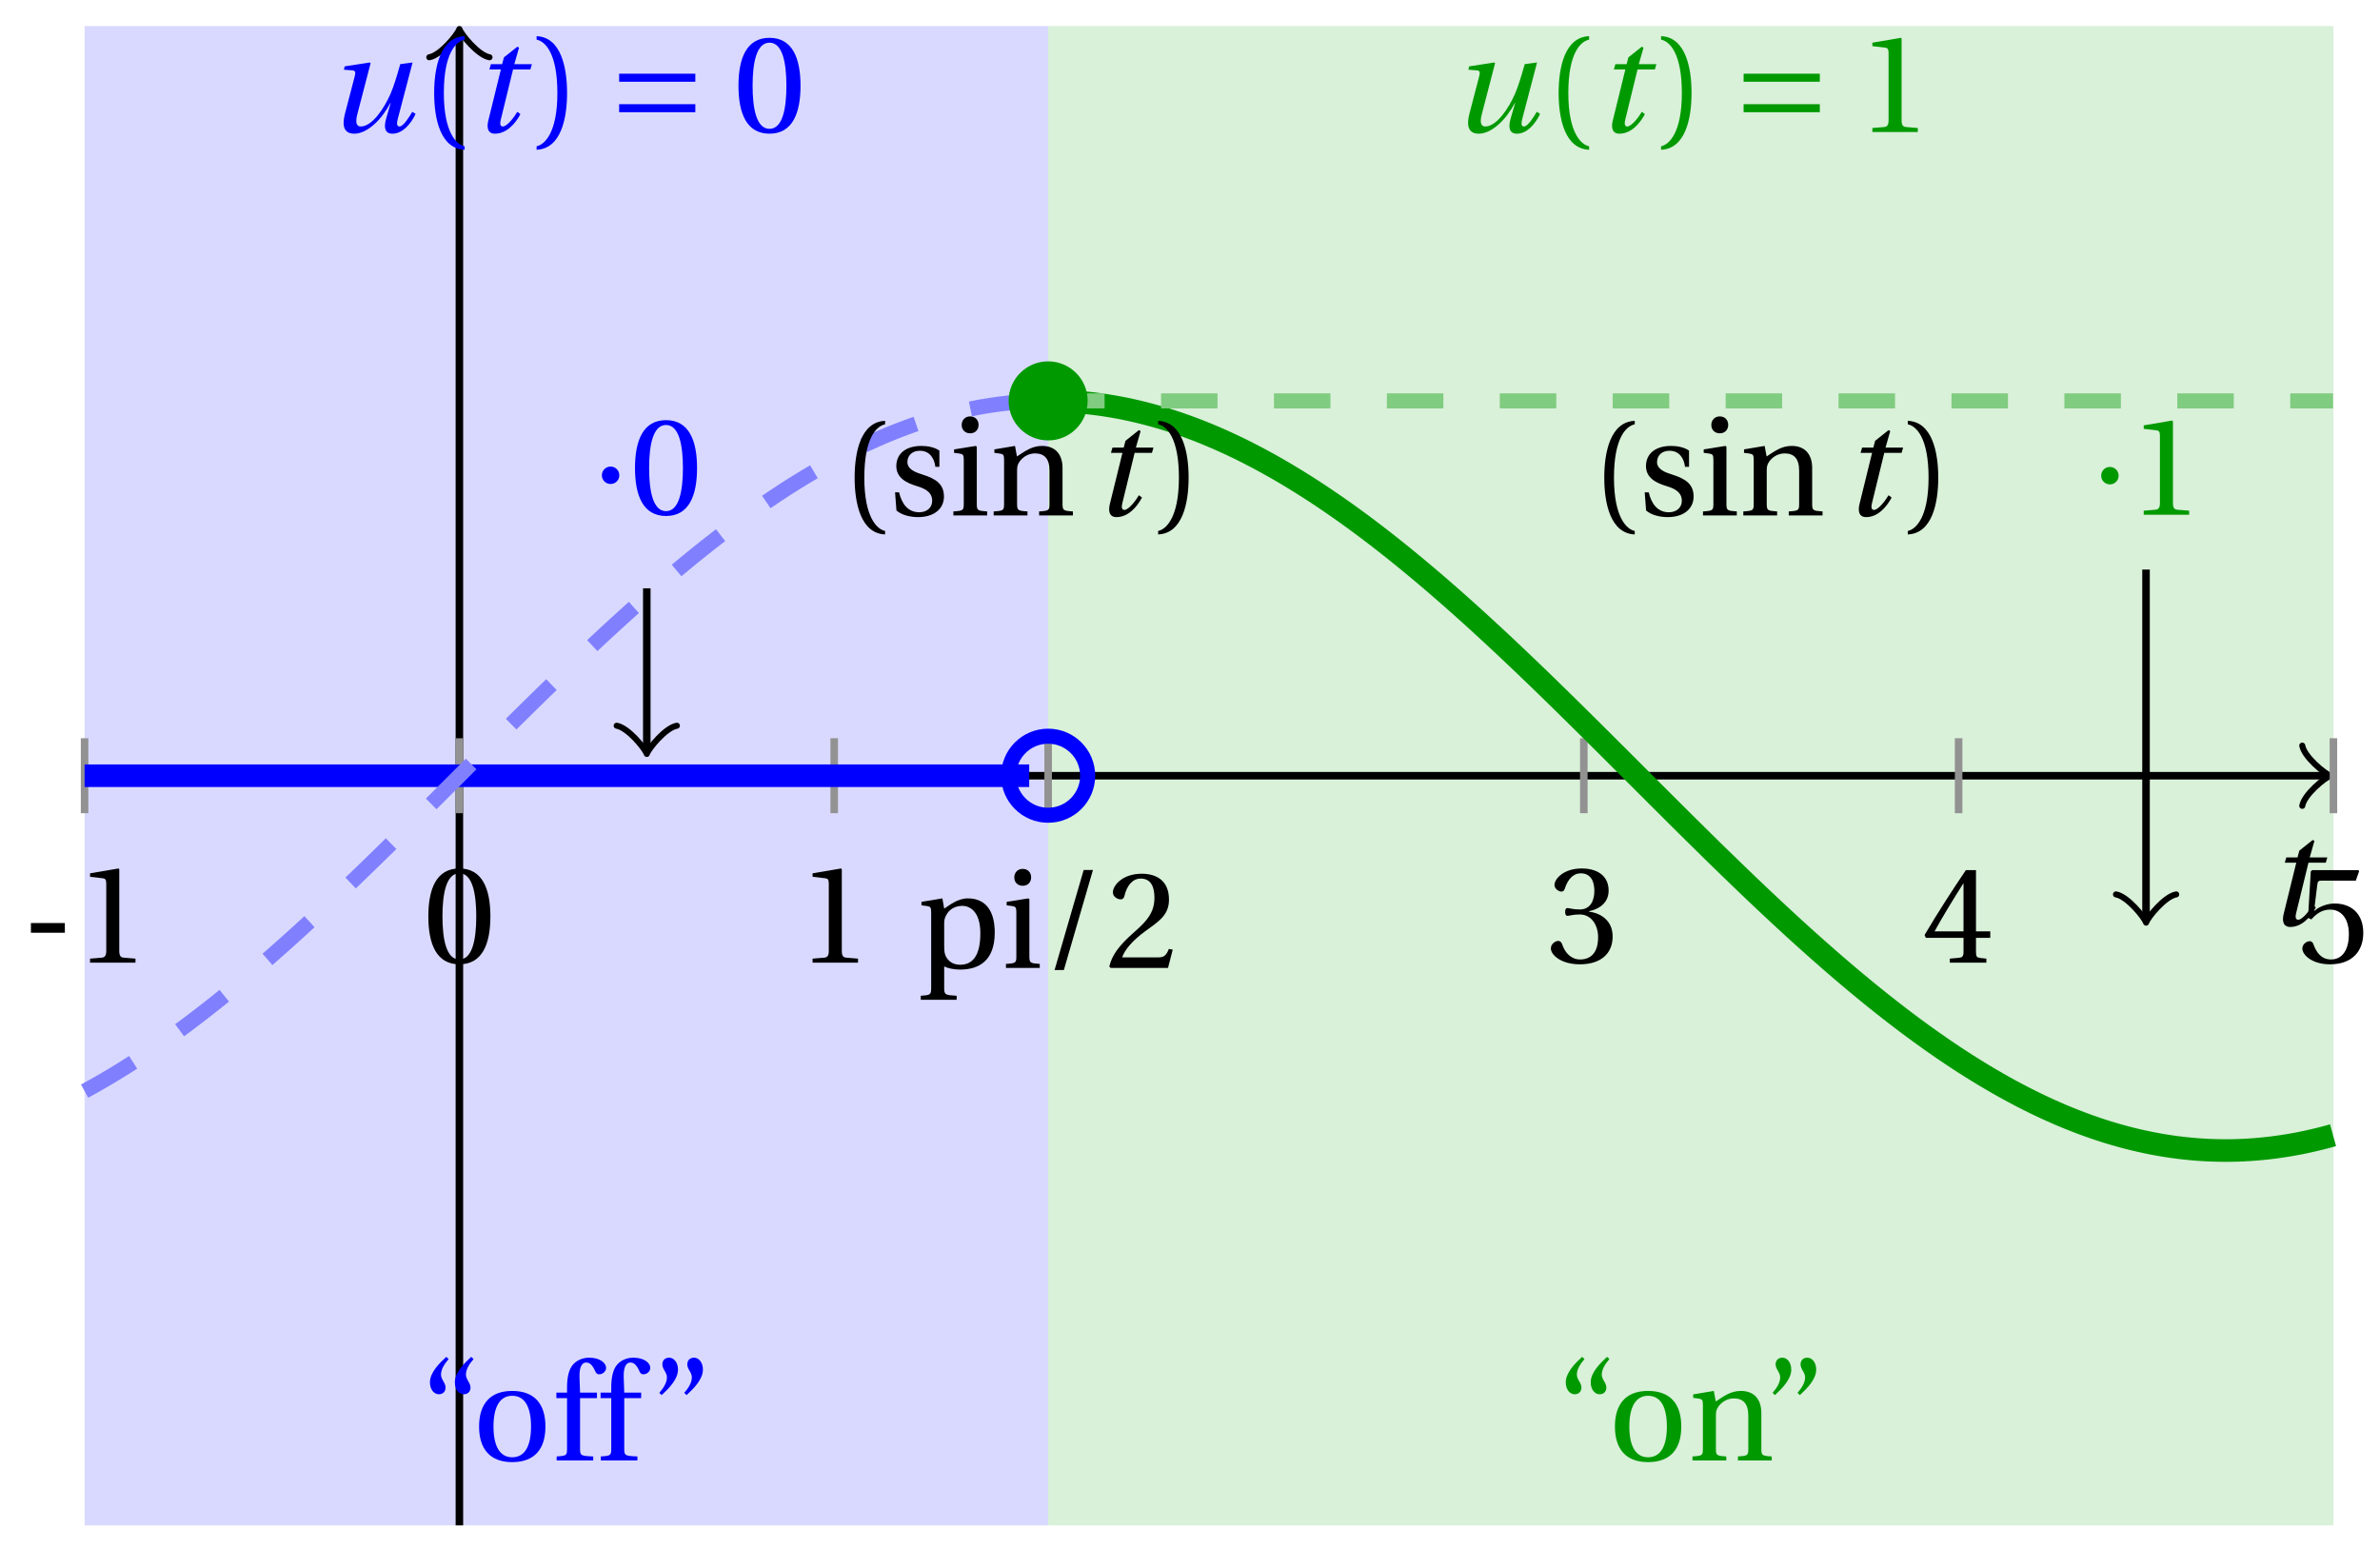 <svg xmlns="http://www.w3.org/2000/svg" xmlns:xlink="http://www.w3.org/1999/xlink" version="1.1" width="126" height="82" viewBox="0 0 126 82">
<defs>
<path id="font_1_1" d="M.428 .452 .439 .49H.312L.346 .609 .334 .616 .237 .539 .224 .49H.143L.132 .452H.215L.125 .086C.11 .029 .122-.012 .172-.012 .252-.012 .316 .054 .356 .129L.334 .146C.311 .107 .26 .04 .229 .04 .208 .04 .208 .063 .214 .088L.303 .452H.428Z"/>
<path id="font_2_3" d="M.074 .286V.216H.319V.286H.074Z"/>
<path id="font_2_6" d="M.437 0V.029L.353 .036C.332 .038 .32 .046 .32 .085V.674L.315 .68 .109 .645V.62L.202 .609C.219 .607 .226 .599 .226 .57V.085C.226 .066 .223 .054 .217 .047 .212 .04 .204 .037 .193 .036L.109 .029V0H.437Z"/>
<path id="font_2_5" d="M.265 .645C.36 .645 .387 .497 .387 .334 .387 .171 .36 .023 .265 .023 .17 .023 .143 .171 .143 .334 .143 .497 .17 .645 .265 .645M.265 .68C.1 .68 .041 .534 .041 .334 .041 .134 .1-.012 .265-.012 .43-.012 .489 .134 .489 .334 .489 .534 .43 .68 .265 .68Z"/>
<path id="font_2_15" d="M.194 .321C.194 .346 .198 .36 .207 .378 .23 .424 .273 .448 .326 .448 .366 .448 .455 .422 .455 .25 .455 .103 .409 .023 .309 .023 .257 .023 .217 .05 .201 .096 .195 .114 .194 .134 .194 .157V.321M.03 .477V.452L.068 .447C.094 .443 .1 .438 .1 .402V-.143C.1-.194 .095-.196 .025-.201V-.23H.284V-.201C.2-.196 .194-.194 .194-.143V.011C.215-.001 .262-.012 .308-.012 .443-.012 .559 .05 .559 .256 .559 .327 .546 .502 .364 .502 .291 .502 .233 .453 .194 .428L.181 .502 .03 .477Z"/>
<path id="font_2_12" d="M.037 .477V.452L.075 .447C.101 .443 .107 .438 .107 .402V.087C.107 .036 .104 .034 .032 .029V0H.276V.029C.205 .034 .201 .036 .201 .087V.496L.194 .502 .037 .477M.153 .715C.117 .715 .092 .689 .092 .653 .092 .618 .117 .593 .153 .593 .19 .593 .213 .618 .214 .653 .214 .689 .19 .715 .153 .715Z"/>
<path id="font_2_4" d="M.159-.015 .369 .707H.302L.092-.015H.159Z"/>
<path id="font_2_7" d="M.485 .132 .457 .137C.436 .083 .416 .076 .376 .076H.12C.136 .128 .195 .199 .288 .266 .384 .336 .458 .381 .458 .493 .458 .632 .366 .68 .261 .68 .124 .68 .053 .597 .053 .545 .053 .511 .091 .495 .108 .495 .126 .495 .133 .505 .137 .522 .153 .59 .192 .645 .254 .645 .331 .645 .353 .58 .353 .507 .353 .4 .299 .34 .212 .263 .089 .156 .046 .088 .027 .01L.037 0H.451L.485 .132Z"/>
<path id="font_2_8" d="M.13 .366C.13 .349 .135 .338 .148 .338 .16 .338 .187 .348 .235 .348 .32 .348 .368 .271 .368 .184 .368 .065 .309 .023 .238 .023 .172 .023 .129 .073 .11 .129 .104 .148 .094 .157 .08 .157 .062 .157 .027 .138 .027 .102 .027 .059 .096-.012 .237-.012 .382-.012 .473 .061 .473 .189 .473 .323 .358 .363 .303 .368V.372C.357 .381 .444 .421 .444 .52 .444 .631 .357 .68 .25 .68 .118 .68 .053 .604 .053 .561 .053 .53 .088 .513 .102 .513 .115 .513 .123 .52 .127 .533 .149 .601 .187 .645 .243 .645 .322 .645 .341 .575 .341 .519 .341 .459 .32 .384 .235 .384 .187 .384 .16 .394 .148 .394 .135 .394 .13 .384 .13 .366Z"/>
<path id="font_2_9" d="M.3 .179V.077C.3 .043 .289 .037 .265 .035L.201 .029V0H.465V.029L.42 .034C.397 .037 .39 .043 .39 .077V.179H.493V.226H.39V.668H.317C.223 .53 .111 .356 .019 .2L.028 .179H.3M.091 .226C.151 .335 .221 .45 .298 .571H.3V.226H.091Z"/>
<path id="font_2_10" d="M.426 .592 .45 .66 .445 .668H.111L.101 .659 .081 .324 .105 .312C.147 .36 .188 .383 .242 .383 .306 .383 .376 .336 .376 .204 .376 .101 .334 .023 .247 .023 .177 .023 .141 .074 .121 .131 .116 .146 .107 .155 .093 .155 .073 .155 .04 .135 .04 .102 .04 .056 .11-.012 .24-.012 .405-.012 .48 .088 .48 .215 .48 .355 .392 .427 .273 .427 .218 .427 .159 .403 .127 .374L.125 .376 .148 .563C.151 .588 .158 .592 .177 .592H.426Z"/>
<path id="font_1_2" d="M.533 .49C.504 .388 .488 .335 .462 .274 .418 .173 .331 .04 .248 .04 .216 .04 .208 .07 .223 .128L.319 .497 .314 .502 .132 .474 .126 .45 .188 .445C.212 .443 .211 .428 .203 .397L.134 .133C.113 .053 .121-.012 .201-.012 .297-.012 .402 .094 .462 .21H.464L.431 .096C.412 .029 .424-.012 .477-.012 .549-.012 .609 .057 .644 .131L.62 .146C.6 .112 .556 .04 .528 .04 .507 .04 .507 .063 .515 .094L.622 .502 .533 .49Z"/>
<path id="font_2_1" d="M.175 .282C.175 .568 .262 .654 .325 .667V.692C.15 .685 .105 .468 .105 .282 .105 .096 .15-.121 .325-.128V-.103C.267-.091 .175-.006 .175 .282Z"/>
<path id="font_2_2" d="M.175 .282C.175-.006 .083-.091 .025-.103V-.128C.2-.121 .245 .096 .245 .282 .245 .468 .2 .685 .025 .692V.667C.088 .654 .175 .568 .175 .282Z"/>
<path id="font_3_2" d="M.635 .143V.201H.085V.143H.635M.635 .363V.421H.085V.363H.635Z"/>
<path id="font_2_17" d="M.19 .748C.14 .702 .072 .635 .072 .564 .072 .51 .104 .477 .137 .478 .167 .478 .185 .499 .185 .526 .185 .562 .152 .583 .152 .62 .152 .658 .176 .696 .207 .732L.19 .748M.37 .748C.32 .702 .252 .635 .252 .564 .252 .51 .284 .477 .317 .478 .347 .478 .365 .499 .365 .526 .365 .562 .332 .583 .332 .62 .332 .658 .356 .696 .387 .732L.37 .748Z"/>
<path id="font_2_14" d="M.288 .502C.128 .502 .049 .407 .049 .245 .049 .083 .128-.012 .288-.012 .45-.012 .528 .083 .528 .245 .528 .407 .45 .502 .288 .502M.153 .245C.153 .383 .197 .467 .288 .467 .381 .467 .424 .383 .424 .245 .424 .107 .381 .023 .288 .023 .197 .023 .153 .107 .153 .245Z"/>
<path id="font_2_11" d="M.201 .45H.323V.49H.201L.197 .602C.194 .697 .229 .707 .245 .707 .266 .707 .288 .697 .313 .639 .318 .629 .325 .622 .34 .622 .36 .622 .389 .639 .389 .669 .389 .702 .347 .742 .267 .742 .212 .742 .165 .717 .14 .679 .117 .644 .107 .591 .107 .525V.49H.03V.45H.107V.087C.107 .036 .104 .034 .032 .029V0H.296V.029C.205 .033 .201 .035 .201 .086V.45Z"/>
<path id="font_2_18" d="M.089 .472C.139 .518 .207 .585 .207 .656 .207 .71 .175 .743 .142 .742 .112 .742 .094 .721 .094 .694 .094 .658 .127 .637 .127 .6 .127 .562 .103 .524 .072 .488L.089 .472M.269 .472C.319 .518 .387 .585 .387 .656 .387 .71 .355 .743 .322 .742 .292 .742 .274 .721 .274 .694 .274 .658 .307 .637 .307 .6 .307 .562 .283 .524 .252 .488L.269 .472Z"/>
<path id="font_2_13" d="M.529 .343C.529 .444 .474 .502 .382 .502 .308 .502 .262 .466 .2 .426L.186 .502 .037 .477V.452L.075 .447C.101 .443 .107 .438 .107 .402V.087C.107 .036 .104 .034 .032 .029V0H.276V.029C.205 .034 .201 .036 .201 .087V.321C.201 .346 .203 .36 .211 .376 .232 .415 .277 .448 .33 .448 .398 .448 .435 .41 .435 .323V.087C.435 .036 .432 .034 .36 .029V0H.604V.029C.533 .034 .529 .036 .529 .087V.343Z"/>
<path id="font_2_16" d="M.367 .351V.468C.334 .492 .283 .502 .238 .502 .13 .502 .057 .451 .056 .356 .057 .273 .124 .236 .207 .211 .252 .197 .315 .174 .315 .106 .315 .055 .275 .023 .222 .023 .141 .023 .096 .082 .076 .167H.047L.057 .036C.093 .004 .154-.012 .213-.012 .332-.012 .4 .051 .4 .136 .4 .224 .346 .264 .243 .296 .202 .309 .136 .33 .136 .386 .137 .438 .176 .467 .226 .467 .297 .467 .331 .412 .338 .351H.367Z"/>
<path id="font_3_1" d="M.08 .282C.08 .247 .108 .219 .143 .219 .178 .219 .206 .247 .206 .282 .206 .317 .178 .345 .143 .345 .108 .345 .08 .317 .08 .282Z"/>
</defs>
<path transform="matrix(1,0,0,-1,24.321,41.065)" d="M-19.843-39.685V39.685H31.169V-39.685ZM31.169 39.685" fill="#d9d9ff"/>
<path transform="matrix(1,0,0,-1,24.321,41.065)" d="M31.169-39.685V39.685H99.213V-39.685ZM99.213 39.685" fill="#d9f0d9"/>
<path transform="matrix(1,0,0,-1,24.321,41.065)" stroke-width=".399" stroke-linecap="butt" stroke-miterlimit="10" stroke-linejoin="miter" fill="none" stroke="#000000" d="M-19.843 0H98.755"/>
<path transform="matrix(1,0,0,-1,123.081,41.065)" stroke-width=".319" stroke-linecap="round" stroke-linejoin="round" fill="none" stroke="#000000" d="M-1.196 1.594C-1.096 .996 0 .1 .299 0 0-.1-1.096-.996-1.196-1.594"/>
<path transform="matrix(1,0,0,-1,24.321,41.065)" stroke-width=".399" stroke-linecap="butt" stroke-miterlimit="10" stroke-linejoin="miter" fill="none" stroke="#000000" d="M0-39.685V39.227"/>
<path transform="matrix(0,-1,-1,-0,24.321,1.835)" stroke-width=".319" stroke-linecap="round" stroke-linejoin="round" fill="none" stroke="#000000" d="M-1.196 1.594C-1.096 .996 0 .1 .299 0 0-.1-1.096-.996-1.196-1.594"/>
<use data-text="t" xlink:href="#font_1_1" transform="matrix(7.333,0,0,-7.333,119.991,48.983)"/>
<path transform="matrix(1,0,0,-1,24.321,41.065)" stroke-width=".399" stroke-linecap="butt" stroke-miterlimit="10" stroke-linejoin="miter" fill="none" stroke="#929292" d="M-19.843 1.984V-1.984"/>
<use data-text="-" xlink:href="#font_2_3" transform="matrix(7.333,0,0,-7.333,1.094,50.961)"/>
<use data-text="1" xlink:href="#font_2_6" transform="matrix(7.333,0,0,-7.333,3.968,50.961)"/>
<path transform="matrix(1,0,0,-1,24.321,41.065)" stroke-width=".399" stroke-linecap="butt" stroke-miterlimit="10" stroke-linejoin="miter" fill="none" stroke="#929292" d="M0 1.984V-1.984"/>
<use data-text="0" xlink:href="#font_2_5" transform="matrix(7.333,0,0,-7.333,22.376,50.961)"/>
<path transform="matrix(1,0,0,-1,24.321,41.065)" stroke-width=".399" stroke-linecap="butt" stroke-miterlimit="10" stroke-linejoin="miter" fill="none" stroke="#929292" d="M19.843 1.984V-1.984"/>
<use data-text="1" xlink:href="#font_2_6" transform="matrix(7.333,0,0,-7.333,42.22,50.961)"/>
<path transform="matrix(1,0,0,-1,24.321,41.065)" stroke-width=".399" stroke-linecap="butt" stroke-miterlimit="10" stroke-linejoin="miter" fill="none" stroke="#929292" d="M31.169 1.984V-1.984"/>
<use data-text="p" xlink:href="#font_2_15" transform="matrix(7.333,0,0,-7.333,48.564,51.24)"/>
<use data-text="i" xlink:href="#font_2_12" transform="matrix(7.333,0,0,-7.333,53.022,51.24)"/>
<use data-text="/" xlink:href="#font_2_4" transform="matrix(7.333,0,0,-7.333,55.156,51.24)"/>
<use data-text="2" xlink:href="#font_2_7" transform="matrix(7.333,0,0,-7.333,58.529,51.24)"/>
<path transform="matrix(1,0,0,-1,24.321,41.065)" stroke-width=".399" stroke-linecap="butt" stroke-miterlimit="10" stroke-linejoin="miter" fill="none" stroke="#929292" d="M59.528 1.984V-1.984"/>
<use data-text="3" xlink:href="#font_2_8" transform="matrix(7.333,0,0,-7.333,81.907,50.961)"/>
<path transform="matrix(1,0,0,-1,24.321,41.065)" stroke-width=".399" stroke-linecap="butt" stroke-miterlimit="10" stroke-linejoin="miter" fill="none" stroke="#929292" d="M79.371 1.984V-1.984"/>
<use data-text="4" xlink:href="#font_2_9" transform="matrix(7.333,0,0,-7.333,101.751,50.961)"/>
<path transform="matrix(1,0,0,-1,24.321,41.065)" stroke-width=".399" stroke-linecap="butt" stroke-miterlimit="10" stroke-linejoin="miter" fill="none" stroke="#929292" d="M99.213 1.984V-1.984"/>
<use data-text="5" xlink:href="#font_2_10" transform="matrix(7.333,0,0,-7.333,121.595,50.961)"/>
<path transform="matrix(1,0,0,-1,24.321,41.065)" stroke-width="1.196" stroke-linecap="butt" stroke-miterlimit="10" stroke-linejoin="miter" fill="none" stroke="#0000ff" d="M-19.843 0H-19.591-19.34-19.089-18.837-18.586-18.335-18.084-17.832-17.581-17.33-17.078-16.827-16.576-16.324-16.073-15.822-15.57-15.319-15.068-14.817-14.565-14.314-14.063-13.811-13.56-13.309-13.057-12.806-12.555-12.304-12.052-11.801-11.55-11.298-11.047-10.796-10.544-10.293-10.042-9.791-9.539-9.288-9.037-8.785-8.534-8.283-8.031-7.78-7.529-7.277-7.026-6.775-6.524-6.272-6.021-5.77-5.518-5.267-5.016-4.764-4.513-4.262-4.011-3.759-3.508-3.257-3.005-2.754-2.503-2.251-2-1.749-1.498-1.246-.995-.744-.492-.241 .01 .262 .513 .764 1.015 1.267 1.518 1.769 2.021 2.272 2.523 2.775 3.026 3.277 3.529 3.78 4.031 4.282 4.534 4.785 5.036 5.288 5.539 5.79 6.042 6.293 6.544 6.795 7.047 7.298 7.549 7.801 8.052 8.303 8.555 8.806 9.057 9.309 9.56 9.811 10.062 10.314 10.565 10.816 11.068 11.319 11.57 11.822 12.073 12.324 12.575 12.827 13.078 13.329 13.581 13.832 14.083 14.335 14.586 14.837 15.088 15.34 15.591 15.842 16.094 16.345 16.596 16.848 17.099 17.35 17.602 17.853 18.104 18.355 18.607 18.858 19.109 19.361 19.612 19.863 20.115 20.366 20.617 20.868 21.12 21.371 21.622 21.874 22.125 22.376 22.628 22.879 23.13 23.381 23.633 23.884 24.135 24.387 24.638 24.889 25.141 25.392 25.643 25.895 26.146 26.397 26.648 26.9 27.151 27.402 27.654 27.905 28.156 28.408 28.659 28.91 29.161 29.413 29.664 29.915 30.167"/>
<path transform="matrix(1,0,0,-1,24.321,41.065)" stroke-width=".797" stroke-linecap="butt" stroke-dasharray="2.989,2.989" stroke-miterlimit="10" stroke-linejoin="miter" fill="none" stroke="#8080ff" d="M-19.843-16.696-19.591-16.559-19.34-16.419-19.089-16.277-18.837-16.132-18.586-15.984-18.335-15.835-18.084-15.681-17.832-15.526-17.581-15.368-17.33-15.208-17.078-15.046-16.827-14.881-16.576-14.713-16.324-14.543-16.073-14.371-15.822-14.197-15.57-14.021-15.319-13.841-15.068-13.66-14.817-13.477-14.565-13.291-14.314-13.104-14.063-12.914-13.811-12.723-13.56-12.529-13.309-12.332-13.057-12.135-12.806-11.935-12.555-11.733-12.304-11.53-12.052-11.324-11.801-11.117-11.55-10.908-11.298-10.697-11.047-10.485-10.796-10.27-10.544-10.055-10.293-9.837-10.042-9.619-9.791-9.398-9.539-9.175-9.288-8.952-9.037-8.727-8.785-8.501-8.534-8.273-8.283-8.044-8.031-7.813-7.78-7.582-7.529-7.349-7.277-7.115-7.026-6.88-6.775-6.644-6.524-6.406-6.272-6.168-6.021-5.929-5.77-5.688-5.518-5.447-5.267-5.205-5.016-4.962-4.764-4.718-4.513-4.474-4.262-4.229-4.011-3.983-3.759-3.737-3.508-3.489-3.257-3.241-3.005-2.994-2.754-2.745-2.503-2.496-2.251-2.246-2-1.996-1.749-1.746-1.498-1.496-1.246-1.245-.995-.994-.744-.743-.492-.492-.241-.241 .01 .01 .262 .262 .513 .513 .764 .764 1.015 1.015 1.267 1.266 1.518 1.516 1.769 1.767 2.021 2.017 2.272 2.267 2.523 2.516 2.775 2.765 3.026 3.014 3.277 3.262 3.529 3.51 3.78 3.757 4.031 4.003 4.282 4.249 4.534 4.494 4.785 4.738 5.036 4.982 5.288 5.225 5.539 5.467 5.79 5.708 6.042 5.948 6.293 6.188 6.544 6.426 6.795 6.663 7.047 6.899 7.298 7.134 7.549 7.368 7.801 7.601 8.052 7.832 8.303 8.063 8.555 8.291 8.806 8.519 9.057 8.746 9.309 8.971 9.56 9.194 9.811 9.415 10.062 9.636 10.314 9.855 10.565 10.072 10.816 10.288 11.068 10.502 11.319 10.715 11.57 10.925 11.822 11.134 12.073 11.341 12.324 11.546 12.575 11.749 12.827 11.951 13.078 12.151 13.329 12.348 13.581 12.544 13.832 12.738 14.083 12.93 14.335 13.119 14.586 13.307 14.837 13.492 15.088 13.675 15.34 13.856 15.591 14.035 15.842 14.212 16.094 14.386 16.345 14.557 16.596 14.727 16.848 14.894 17.099 15.059 17.35 15.222 17.602 15.382 17.853 15.539 18.104 15.694 18.355 15.847 18.607 15.996 18.858 16.144 19.109 16.289 19.361 16.431 19.612 16.57 19.863 16.707 20.115 16.842 20.366 16.973 20.617 17.102 20.868 17.228 21.12 17.352 21.371 17.472 21.622 17.589 21.874 17.704 22.125 17.816 22.376 17.925 22.628 18.032 22.879 18.136 23.13 18.236 23.381 18.333 23.633 18.428 23.884 18.52 24.135 18.608 24.387 18.694 24.638 18.777 24.889 18.857 25.141 18.933 25.392 19.007 25.643 19.078 25.895 19.145 26.146 19.21 26.397 19.271 26.648 19.329 26.9 19.384 27.151 19.436 27.402 19.486 27.654 19.532 27.905 19.574 28.156 19.613 28.408 19.65 28.659 19.683 28.91 19.713 29.161 19.741 29.413 19.764 29.664 19.785 29.915 19.802 30.167 19.817"/>
<path transform="matrix(1,0,0,-1,24.321,41.065)" stroke-width="1.196" stroke-linecap="butt" stroke-miterlimit="10" stroke-linejoin="miter" fill="none" stroke="#009900" d="M31.169 19.842 31.51 19.84 31.852 19.831 32.194 19.816 32.536 19.795 32.878 19.768 33.22 19.736 33.561 19.698 33.903 19.654 34.245 19.604 34.587 19.548 34.929 19.487 35.271 19.42 35.612 19.346 35.954 19.268 36.296 19.183 36.638 19.093 36.98 18.997 37.322 18.896 37.663 18.789 38.005 18.676 38.347 18.558 38.689 18.434 39.031 18.305 39.373 18.17 39.714 18.03 40.056 17.884 40.398 17.734 40.74 17.578 41.082 17.417 41.424 17.251 41.765 17.079 42.107 16.902 42.449 16.721 42.791 16.534 43.133 16.343 43.475 16.147 43.816 15.946 44.158 15.74 44.5 15.529 44.842 15.314 45.184 15.095 45.526 14.87 45.867 14.642 46.209 14.409 46.551 14.172 46.893 13.931 47.235 13.686 47.577 13.436 47.918 13.183 48.26 12.925 48.602 12.664 48.944 12.399 49.286 12.13 49.628 11.858 49.969 11.582 50.311 11.303 50.653 11.02 50.995 10.735 51.337 10.445 51.679 10.154 52.02 9.858 52.362 9.56 52.704 9.259 53.046 8.955 53.388 8.649 53.73 8.34 54.071 8.029 54.413 7.715 54.755 7.399 55.097 7.081 55.439 6.76 55.781 6.438 56.122 6.114 56.464 5.788 56.806 5.46 57.148 5.131 57.49 4.799 57.832 4.467 58.173 4.133 58.515 3.799 58.857 3.462 59.199 3.125 59.541 2.787 59.883 2.448 60.224 2.109 60.566 1.769 60.908 1.428 61.25 1.087 61.592 .745 61.934 .404 62.275 .062 62.617-.279 62.959-.621 63.301-.963 63.643-1.304 63.985-1.645 64.326-1.985 64.668-2.325 65.01-2.664 65.352-3.002 65.694-3.34 66.036-3.676 66.377-4.012 66.719-4.346 67.061-4.678 67.403-5.01 67.745-5.34 68.087-5.669 68.428-5.995 68.77-6.32 69.112-6.643 69.454-6.964 69.796-7.283 70.138-7.6 70.479-7.915 70.821-8.227 71.163-8.537 71.505-8.844 71.847-9.149 72.189-9.45 72.53-9.75 72.872-10.046 73.214-10.339 73.556-10.63 73.898-10.917 74.24-11.2 74.581-11.481 74.923-11.758 75.265-12.032 75.607-12.301 75.949-12.568 76.291-12.831 76.632-13.089 76.974-13.345 77.316-13.595 77.658-13.842 78-14.085 78.342-14.324 78.683-14.558 79.025-14.788 79.367-15.014 79.709-15.235 80.051-15.452 80.393-15.664 80.734-15.872 81.076-16.074 81.418-16.272 81.76-16.466 82.102-16.654 82.444-16.837 82.785-17.016 83.127-17.189 83.469-17.357 83.811-17.521 84.153-17.678 84.495-17.831 84.836-17.978 85.178-18.12 85.52-18.256 85.862-18.388 86.204-18.513 86.546-18.634 86.887-18.748 87.229-18.858 87.571-18.961 87.913-19.059 88.255-19.151 88.597-19.238 88.938-19.318 89.28-19.393 89.622-19.463 89.964-19.527 90.306-19.584 90.648-19.636 90.989-19.683 91.331-19.722 91.673-19.757 92.015-19.786 92.357-19.808 92.699-19.825 93.04-19.836 93.382-19.841 93.724-19.841 94.066-19.834 94.408-19.821 94.75-19.803 95.091-19.778 95.433-19.748 95.775-19.712 96.117-19.67 96.459-19.622 96.801-19.569 97.142-19.51 97.484-19.445 97.826-19.373 98.168-19.296 98.51-19.214 98.852-19.126 99.193-19.032"/>
<path transform="matrix(1,0,0,-1,24.321,41.065)" stroke-width=".797" stroke-linecap="butt" stroke-dasharray="2.989,2.989" stroke-miterlimit="10" stroke-linejoin="miter" fill="none" stroke="#80cc80" d="M31.169 19.843H31.51 31.852 32.194 32.536 32.878 33.22 33.561 33.903 34.245 34.587 34.929 35.271 35.612 35.954 36.296 36.638 36.98 37.322 37.663 38.005 38.347 38.689 39.031 39.373 39.714 40.056 40.398 40.74 41.082 41.424 41.765 42.107 42.449 42.791 43.133 43.475 43.816 44.158 44.5 44.842 45.184 45.526 45.867 46.209 46.551 46.893 47.235 47.577 47.918 48.26 48.602 48.944 49.286 49.628 49.969 50.311 50.653 50.995 51.337 51.679 52.02 52.362 52.704 53.046 53.388 53.73 54.071 54.413 54.755 55.097 55.439 55.781 56.122 56.464 56.806 57.148 57.49 57.832 58.173 58.515 58.857 59.199 59.541 59.883 60.224 60.566 60.908 61.25 61.592 61.934 62.275 62.617 62.959 63.301 63.643 63.985 64.326 64.668 65.01 65.352 65.694 66.036 66.377 66.719 67.061 67.403 67.745 68.087 68.428 68.77 69.112 69.454 69.796 70.138 70.479 70.821 71.163 71.505 71.847 72.189 72.53 72.872 73.214 73.556 73.898 74.24 74.581 74.923 75.265 75.607 75.949 76.291 76.632 76.974 77.316 77.658 78 78.342 78.683 79.025 79.367 79.709 80.051 80.393 80.734 81.076 81.418 81.76 82.102 82.444 82.785 83.127 83.469 83.811 84.153 84.495 84.836 85.178 85.52 85.862 86.204 86.546 86.887 87.229 87.571 87.913 88.255 88.597 88.938 89.28 89.622 89.964 90.306 90.648 90.989 91.331 91.673 92.015 92.357 92.699 93.04 93.382 93.724 94.066 94.408 94.75 95.091 95.433 95.775 96.117 96.459 96.801 97.142 97.484 97.826 98.168 98.51 98.852 99.193"/>
<path transform="matrix(1,0,0,-1,24.321,41.065)" stroke-width=".797" stroke-linecap="butt" stroke-miterlimit="10" stroke-linejoin="miter" fill="none" stroke="#0000ff" d="M33.261 0C33.261 1.155 32.324 2.092 31.169 2.092 30.013 2.092 29.076 1.155 29.076 0 29.076-1.155 30.013-2.092 31.169-2.092 32.324-2.092 33.261-1.155 33.261 0ZM31.169 0"/>
<path transform="matrix(1,0,0,-1,24.321,41.065)" d="M33.261 19.842C33.261 20.998 32.324 21.935 31.169 21.935 30.013 21.935 29.076 20.998 29.076 19.842 29.076 18.687 30.013 17.75 31.169 17.75 32.324 17.75 33.261 18.687 33.261 19.842ZM31.169 19.842" fill="#009900"/>
<use data-text="u" xlink:href="#font_1_2" transform="matrix(7.333,0,0,-7.333,17.281,6.989)" fill="#0000ff"/>
<use data-text="(" xlink:href="#font_2_1" transform="matrix(7.333,0,0,-7.333,22.215,6.989)" fill="#0000ff"/>
<use data-text="t" xlink:href="#font_1_1" transform="matrix(7.333,0,0,-7.333,24.941,6.989)" fill="#0000ff"/>
<use data-text=")" xlink:href="#font_2_2" transform="matrix(7.333,0,0,-7.333,28.225,6.989)" fill="#0000ff"/>
<use data-text="=" xlink:href="#font_3_2" transform="matrix(7.333,0,0,-7.333,32.155,6.989)" fill="#0000ff"/>
<use data-text="0" xlink:href="#font_2_5" transform="matrix(7.333,0,0,-7.333,38.795,6.989)" fill="#0000ff"/>
<use data-text="u" xlink:href="#font_1_2" transform="matrix(7.333,0,0,-7.333,76.812,6.989)" fill="#009900"/>
<use data-text="(" xlink:href="#font_2_1" transform="matrix(7.333,0,0,-7.333,81.746,6.989)" fill="#009900"/>
<use data-text="t" xlink:href="#font_1_1" transform="matrix(7.333,0,0,-7.333,84.472,6.989)" fill="#009900"/>
<use data-text=")" xlink:href="#font_2_2" transform="matrix(7.333,0,0,-7.333,87.756,6.989)" fill="#009900"/>
<use data-text="=" xlink:href="#font_3_2" transform="matrix(7.333,0,0,-7.333,91.686,6.989)" fill="#009900"/>
<use data-text="1" xlink:href="#font_2_6" transform="matrix(7.333,0,0,-7.333,98.326,6.989)" fill="#009900"/>
<use data-text="&#x201c;" xlink:href="#font_2_17" transform="matrix(7.333,0,0,-7.333,22.233,77.314)" fill="#0000ff"/>
<use data-text="o" xlink:href="#font_2_14" transform="matrix(7.333,0,0,-7.333,25.004,77.314)" fill="#0000ff"/>
<use data-text="f" xlink:href="#font_2_11" transform="matrix(7.333,0,0,-7.333,29.235,77.314)" fill="#0000ff"/>
<use data-text="f" xlink:href="#font_2_11" transform="matrix(7.333,0,0,-7.333,31.575,77.314)" fill="#0000ff"/>
<use data-text="&#x201d;" xlink:href="#font_2_18" transform="matrix(7.333,0,0,-7.333,34.376,77.314)" fill="#0000ff"/>
<use data-text="&#x201c;" xlink:href="#font_2_17" transform="matrix(7.333,0,0,-7.333,82.366,77.314)" fill="#009900"/>
<use data-text="o" xlink:href="#font_2_14" transform="matrix(7.333,0,0,-7.333,85.137,77.314)" fill="#009900"/>
<use data-text="n" xlink:href="#font_2_13" transform="matrix(7.333,0,0,-7.333,89.368,77.314)" fill="#009900"/>
<use data-text="&#x201d;" xlink:href="#font_2_18" transform="matrix(7.333,0,0,-7.333,93.314,77.314)" fill="#009900"/>
<use data-text="(" xlink:href="#font_2_1" transform="matrix(7.333,0,0,-7.333,44.475,27.353)"/>
<use data-text="s" xlink:href="#font_2_16" transform="matrix(7.333,0,0,-7.333,47.041,27.287)"/>
<use data-text="i" xlink:href="#font_2_12" transform="matrix(7.333,0,0,-7.333,50.238,27.287)"/>
<use data-text="n" xlink:href="#font_2_13" transform="matrix(7.333,0,0,-7.333,52.372,27.287)"/>
<use data-text="t" xlink:href="#font_1_1" transform="matrix(7.333,0,0,-7.333,57.847,27.287)"/>
<use data-text=")" xlink:href="#font_2_2" transform="matrix(7.333,0,0,-7.333,61.13,27.353)"/>
<use data-text="(" xlink:href="#font_2_1" transform="matrix(7.333,0,0,-7.333,84.162,27.353)"/>
<use data-text="s" xlink:href="#font_2_16" transform="matrix(7.333,0,0,-7.333,86.728,27.287)"/>
<use data-text="i" xlink:href="#font_2_12" transform="matrix(7.333,0,0,-7.333,89.925,27.287)"/>
<use data-text="n" xlink:href="#font_2_13" transform="matrix(7.333,0,0,-7.333,92.059,27.287)"/>
<use data-text="t" xlink:href="#font_1_1" transform="matrix(7.333,0,0,-7.333,97.534,27.287)"/>
<use data-text=")" xlink:href="#font_2_2" transform="matrix(7.333,0,0,-7.333,100.817,27.353)"/>
<use data-text="&#x00b7;" xlink:href="#font_3_1" transform="matrix(7.333,0,0,-7.333,31.277,27.228)" fill="#0000ff"/>
<use data-text="0" xlink:href="#font_2_5" transform="matrix(7.333,0,0,-7.333,33.317,27.228)" fill="#0000ff"/>
<use data-text="&#x00b7;" xlink:href="#font_3_1" transform="matrix(7.333,0,0,-7.333,110.652,27.248)" fill="#009900"/>
<use data-text="1" xlink:href="#font_2_6" transform="matrix(7.333,0,0,-7.333,112.692,27.248)" fill="#009900"/>
<path transform="matrix(1,0,0,-1,24.321,41.065)" stroke-width=".399" stroke-linecap="butt" stroke-miterlimit="10" stroke-linejoin="miter" fill="none" stroke="#000000" d="M9.921 9.921V1.45"/>
<path transform="matrix(0,1,1,0,34.242,39.614)" stroke-width=".319" stroke-linecap="round" stroke-linejoin="round" fill="none" stroke="#000000" d="M-1.196 1.594C-1.096 .996 0 .1 .299 0 0-.1-1.096-.996-1.196-1.594"/>
<path transform="matrix(1,0,0,-1,24.321,41.065)" stroke-width=".399" stroke-linecap="butt" stroke-miterlimit="10" stroke-linejoin="miter" fill="none" stroke="#000000" d="M89.292 10.914V-7.479"/>
<path transform="matrix(0,1,1,0,113.617,48.544)" stroke-width=".319" stroke-linecap="round" stroke-linejoin="round" fill="none" stroke="#000000" d="M-1.196 1.594C-1.096 .996 0 .1 .299 0 0-.1-1.096-.996-1.196-1.594"/>
</svg>
